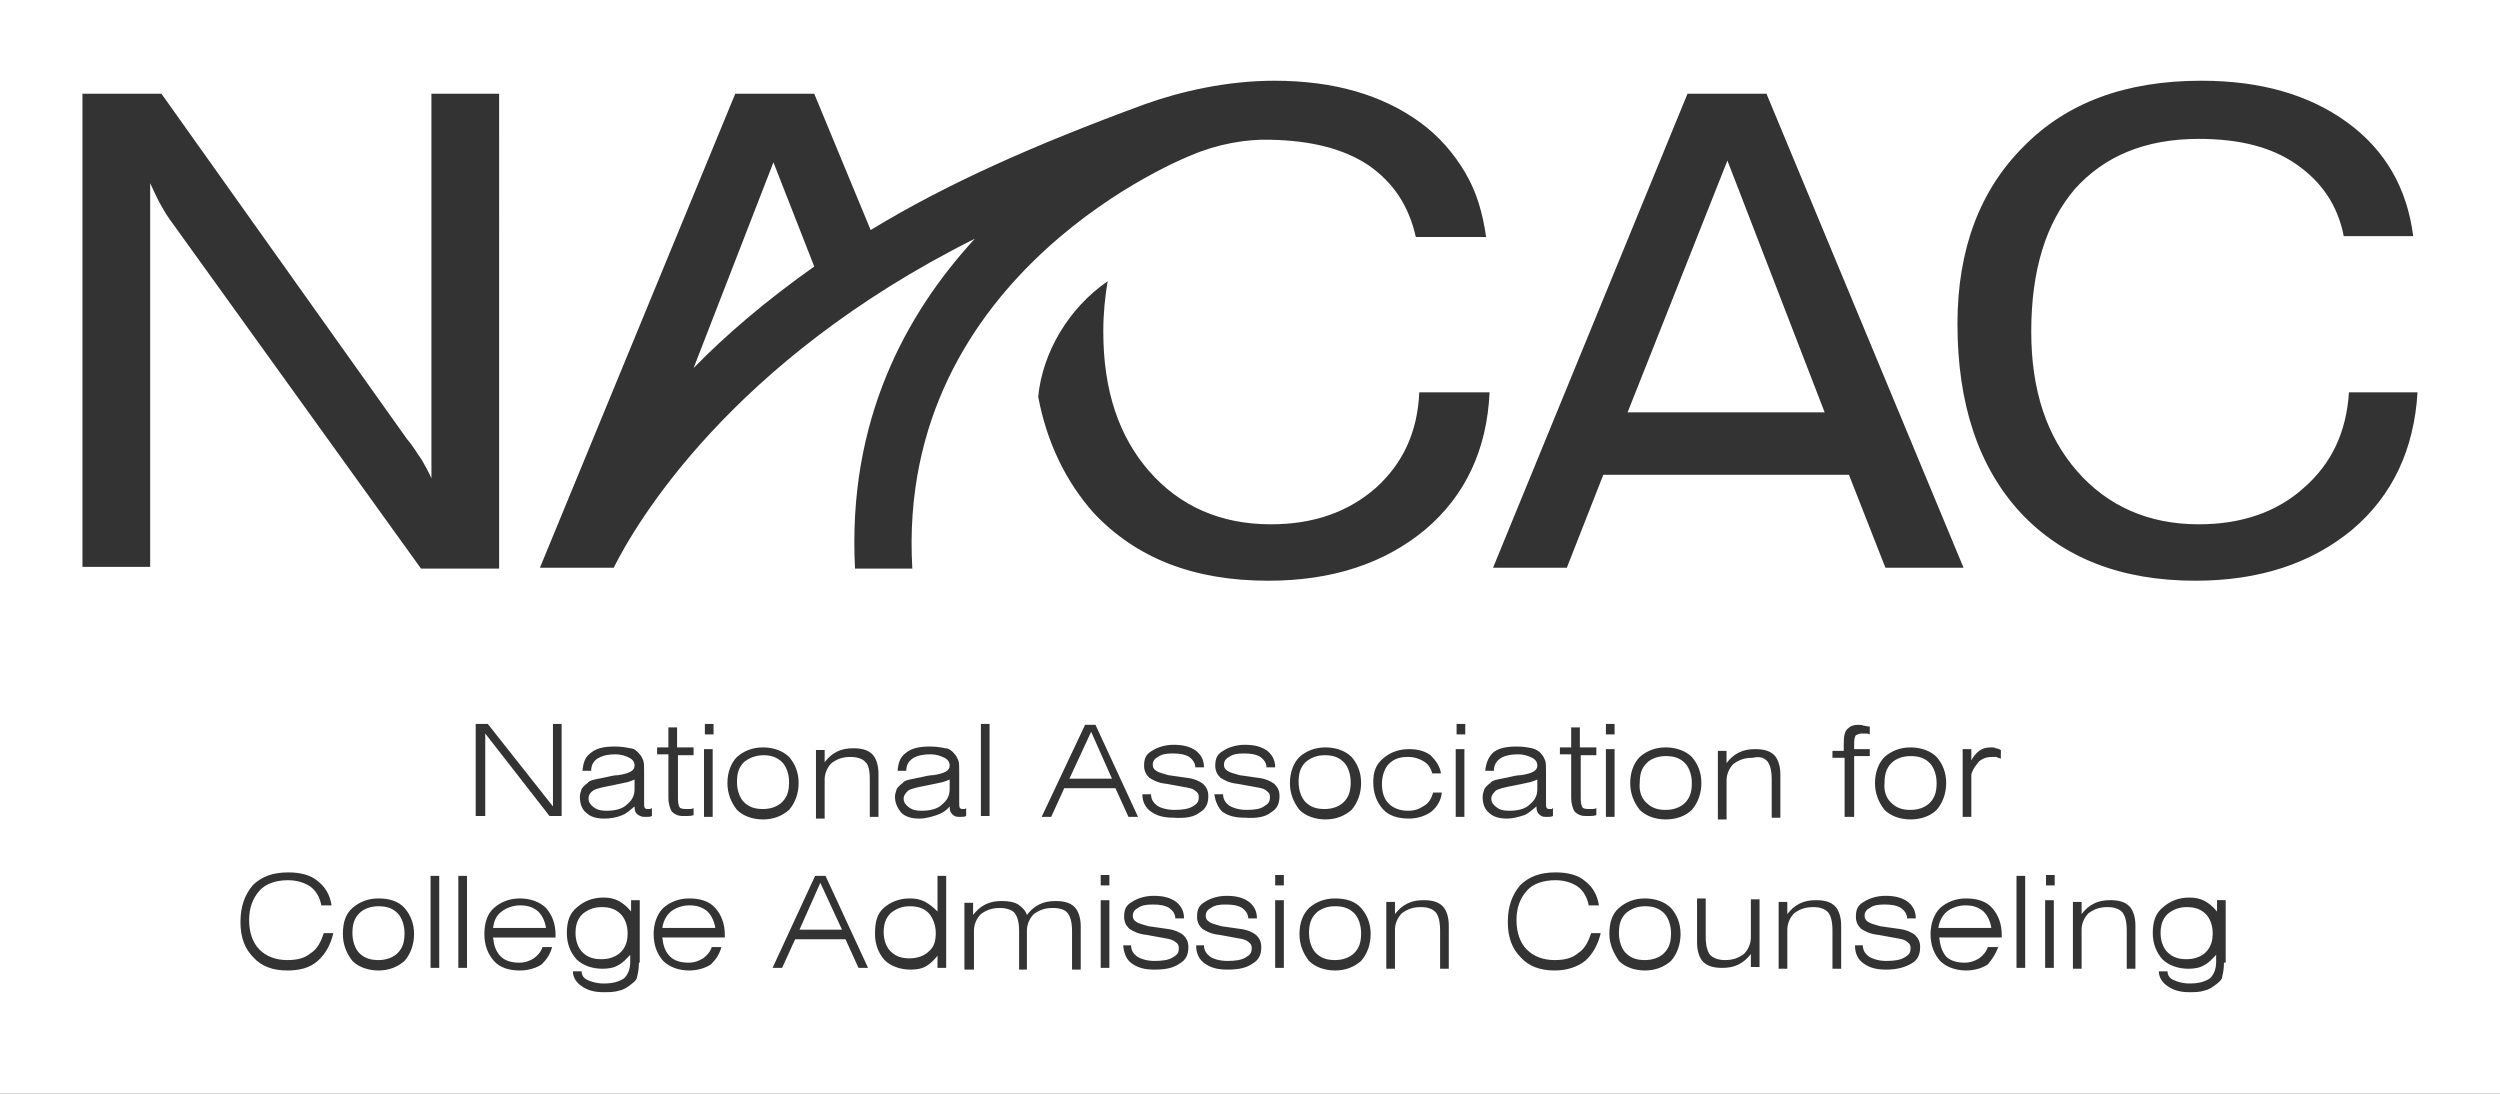 <svg id="Layer_1" xmlns="http://www.w3.org/2000/svg" viewBox="0 0 288 126"><rect x="0" y="0" width="288" height="126" fill="#333333" stroke="none"/><style>.st0{fill:#fff}</style><path class="st0" d="M395.2-7.5v141h-502.5v-141h502.5zM57.5 10.8h-7.8v44.3c-.3-.7-.7-1.4-1.1-2.1-.5-.7-1-1.6-1.7-2.4L18.6 10.8H9.5v54.5h7.8V21.1c.3.7.7 1.5 1 2.1.4.7.7 1.3 1.2 2l29 40.3h9V10.8zm146 0h-9.1L172 65.4h8.5l4.2-10.7H213l4.2 10.7h9l-22.7-54.6zm6.7 36.7l-11.2-29-11.5 29h22.7zm68.3-2.3h-7.9c-.3 4.6-2 8.2-5.2 11-3.1 2.8-7.2 4.2-12.1 4.2-5.8 0-10.5-2.1-14-6.1-3.5-4-5.3-9.3-5.3-16.1 0-7.1 1.7-12.5 5-16.4 3.4-3.8 8.1-5.8 14.3-5.8 4.6 0 8.3.9 11.2 2.9 2.9 2 4.8 4.7 5.5 8.3h8c-.7-5.5-3.2-9.9-7.6-13.1-4.4-3.2-10-4.8-16.8-4.8-8.7 0-15.5 2.5-20.5 7.6-5 5-7.6 11.8-7.6 20.4 0 9.2 2.4 16.5 7.3 21.8 4.9 5.2 11.6 7.8 20.1 7.8 7.4 0 13.4-2 18.1-5.9 4.6-3.9 7.1-9.2 7.5-15.8zM171.2 27.3c-.4-2.8-1.1-5.2-2.4-7.4-1.3-2.2-3-4.2-5.2-5.8-4.4-3.2-10-4.8-16.8-4.8-5.4 0-10.7 1.2-14.9 2.7-12.8 4.7-22.9 9.2-31.6 14.5l-6.5-15.7h-9.1L62.2 65.4h8.5c2.5-5 13.4-23.8 41.6-37.9-7.9 8.6-14.7 20.9-13.8 38h6.6c-2-34.4 32.1-47.6 32.1-47.6 3-1.3 6.4-1.9 9.2-1.8 4.6.1 8.3 1 11.2 2.9 2.9 2 4.7 4.7 5.5 8.3h8.1zm-77.4 3.4l-4.7-12-9.2 23.7c3.8-3.9 8.4-7.8 13.9-11.7zm77.8 14.5h-8.1c-.2 4.6-1.9 8.2-5 11-3.2 2.8-7.2 4.2-12.1 4.2-5.8 0-10.5-2.1-14-6.1-3.5-4-5.3-9.3-5.3-16.1 0-2.1.2-4 .5-5.8-4.5 3.1-7.5 8.2-8 13.3 1 5.3 3.2 9.8 6.4 13.4 4.9 5.2 11.5 7.8 20.1 7.8 7.4 0 13.4-2 18.1-5.9 4.6-3.9 7.1-9.2 7.4-15.8zM56.2 83.4h-1.4V94h1.1v-9.5l7.4 9.5h1.4V83.4h-1v9.5l-7.5-9.5zm16.9 6.4c-.2.1-.5.2-.8.3-.4.1-1 .2-1.9.4-1.1.2-1.9.4-2.1.6-.3.2-.5.5-.5.9s.2.7.6 1c.4.3.8.4 1.5.4.9 0 1.8-.2 2.3-.7.6-.5.9-1 .9-1.8v-1.1zm1.1 4.3h.4c.2 0 .3 0 .5-.1v-.9c-.1 0-.2.1-.2.1h-.2c-.2 0-.3 0-.4-.1-.1-.1-.1-.3-.1-.7v-3.6c0-.6 0-.9-.1-1.2-.1-.2-.2-.5-.4-.7-.3-.4-.7-.7-1.1-.7-.5-.1-1-.2-1.8-.2-1.2 0-2.1.2-2.7.7-.7.5-.9 1.1-1 2.1h1c0-.7.3-1.1.7-1.4.5-.3 1.1-.5 2.1-.5.7 0 1.2.2 1.6.4.4.2.6.5.6.9 0 .6-.6.9-1.9 1.1-.4 0-.7.1-.8.1-.8.2-1.5.3-1.9.4-.4.1-.7.2-.8.4-.3.2-.6.5-.7.7-.1.3-.2.6-.2.9 0 .7.2 1.4.7 1.8.5.5 1.2.7 2.1.7.7 0 1.4-.1 2.1-.4.5-.2.9-.6 1.4-1 0 .5.1.7.3.9.3.2.5.3.8.3zm5.6-8H78v-2.3h-1v2.3h-1.3v.8H77v5c0 .7.2 1.3.4 1.6.3.3.7.5 1.2.5h.6c.2 0 .4 0 .7-.1v-.8c-.2.1-.4.1-.5.1H79c-.4 0-.7-.1-.7-.2-.1-.1-.2-.5-.2-1v-5h1.8v-.9zm1.3.2v7.8h1v-7.8h-1zm1.1-2.9h-1v1.2h1v-1.2zm3.5 4.4c-.6.6-.8 1.3-.8 2.3 0 .9.3 1.8.8 2.3.6.6 1.3.8 2.2.8s1.7-.3 2.2-.8c.6-.6.8-1.3.8-2.3 0-.9-.3-1.8-.8-2.3-.5-.5-1.2-.8-2.1-.8s-1.7.3-2.3.8zm-1.9 2.4c0 1.2.4 2.2 1.1 3.1.7.7 1.8 1.1 3 1.1s2.2-.4 3-1.1c.7-.8 1.1-1.9 1.1-3.1 0-1.2-.4-2.2-1.1-3-.7-.7-1.8-1.1-3-1.1s-2.2.4-3 1.1c-.7.7-1.1 1.8-1.1 3zm16.4-.5v4.4h1v-5c0-1-.3-1.8-.7-2.2-.5-.5-1.2-.7-2.2-.7-.7 0-1.3.1-1.9.4-.6.3-1 .7-1.4 1.2v-1.4h-1V94.3h1v-4.5c0-.7.3-1.4.8-1.9.7-.5 1.3-.7 2.2-.7.7 0 1.4.2 1.7.6.3.2.5.9.5 1.9zm9.2 3.2c0 .5.1.7.3.9.2.2.4.3.7.3h.4c.2 0 .3 0 .5-.1v-.9c-.1 0-.1.1-.1.1h-.2c-.2 0-.3 0-.4-.1-.1-.1-.1-.3-.1-.7v-3.6c0-.6 0-.9-.1-1.2-.1-.2-.2-.5-.4-.7-.3-.4-.7-.7-1.1-.7-.5-.1-1-.2-1.8-.2-1.2 0-2.1.2-2.7.7-.7.5-.9 1.1-1 2.1h1c0-.7.3-1.1.7-1.4s1.1-.5 2.1-.5c.7 0 1.2.2 1.6.4.4.2.6.5.6.9 0 .6-.6.9-1.9 1.1-.4 0-.7.1-.8.1-.8.2-1.5.3-1.9.4-.4.1-.7.2-.8.4-.3.2-.6.5-.7.7-.1.3-.2.6-.2.9 0 .7.3 1.3.7 1.8.5.5 1.2.7 2.1.7.7 0 1.4-.2 2-.4.6-.2 1.1-.5 1.5-1zm-3.2.5c.9 0 1.8-.2 2.3-.7.6-.5.9-1 .9-1.8v-1.1c-.2.1-.5.2-.8.3-.4.1-1 .2-1.9.4-1.1.2-1.9.4-2.1.6s-.5.5-.5.9.2.7.6 1c.4.3.8.4 1.5.4zm7.8-10h-1V94h1V83.4zm9.2 6.3h4.9l-2.4-5.4-2.5 5.4zm5.3 1.1l1.5 3.3h1.1l-4.9-10.6H125l-5 10.6h1.1l1.5-3.3h5.9zm9.7 2.8c.7-.4 1-1 1-1.9 0-.6-.2-1-.6-1.4-.4-.3-1-.6-1.9-.7l-2.1-.3c-.7-.2-1.1-.3-1.4-.5-.3-.2-.4-.4-.4-.7 0-.4.2-.7.6-.9.4-.3.9-.4 1.7-.4.8 0 1.4.1 1.9.4.4.3.7.7.7 1.2h1c0-.8-.3-1.4-.9-1.9-.7-.5-1.5-.7-2.6-.7-1 0-1.9.3-2.5.7-.7.4-.9.9-.9 1.7 0 .6.2 1 .6 1.4.5.3 1 .6 2 .7l2.2.4c.6.1.9.2 1.1.4.3.2.4.4.4.7 0 .6-.2.8-.7 1.1-.5.3-1.2.4-2.1.4-.8 0-1.6-.2-2-.5-.4-.3-.7-.7-.7-1.3h-1c0 .9.4 1.6 1 2 .7.5 1.5.7 2.6.7 1.4.1 2.4-.1 3-.6zm8.2 0c.7-.4 1-1 1-1.9 0-.6-.2-1-.6-1.4-.4-.3-1-.6-1.9-.7l-2.1-.3c-.7-.2-1.1-.3-1.4-.5s-.4-.4-.4-.7c0-.4.2-.7.6-.9.4-.3.9-.4 1.7-.4.8 0 1.4.1 1.9.4.4.3.7.7.7 1.2h1c0-.8-.3-1.4-.9-1.9-.7-.5-1.5-.7-2.6-.7-1 0-1.9.3-2.5.7-.7.4-.9.9-.9 1.7 0 .6.2 1 .6 1.4.5.3 1 .6 2 .7l2.2.4c.6.1.9.2 1.1.4.3.2.4.4.4.7 0 .6-.2.8-.7 1.1-.4.3-1.1.4-2 .4-.8 0-1.5-.2-2-.5-.4-.3-.7-.7-.7-1.3h-1c.1.9.5 1.6.9 2 .7.5 1.5.7 2.6.7 1.4.1 2.4-.1 3-.6zm2.2-3.4c0 1.2.4 2.2 1.1 3.1.7.7 1.8 1.1 3 1.1s2.2-.4 3-1.1c.7-.8 1.1-1.9 1.1-3.1 0-1.2-.4-2.2-1.1-3-.7-.7-1.8-1.1-3-1.1s-2.2.4-3 1.1c-.7.7-1.1 1.8-1.1 3zm1.8-2.4c-.6.6-.8 1.3-.8 2.3 0 .9.3 1.8.8 2.3.6.6 1.3.8 2.2.8s1.7-.3 2.2-.8c.6-.6.8-1.3.8-2.3 0-.9-.3-1.8-.8-2.3-.6-.6-1.3-.8-2.2-.8s-1.6.3-2.2.8zm7.8 2.3c0 1.3.4 2.3 1.1 3.1s1.8 1.1 3 1.1c1 0 1.9-.3 2.6-.8.7-.6 1.1-1.3 1.2-2.2h-1c-.2.7-.5 1.2-1 1.5-.6.4-1.1.6-1.9.6-.9 0-1.7-.3-2.2-.8-.6-.6-.8-1.4-.8-2.3 0-.9.3-1.8.8-2.3.6-.6 1.3-.8 2.2-.8.7 0 1.3.2 1.8.5s.8.7 1 1.4h1c-.1-.8-.6-1.5-1.2-2.1-.7-.5-1.5-.7-2.5-.7-1.2 0-2.2.4-3 1.1s-1.1 1.5-1.1 2.7zm9.5 4h1v-7.8h-1v7.8zm1.1-9.5v-1.2h-1v1.2h1zm8.3 5.2c-.2.1-.5.2-.8.3-.4.1-1 .2-1.9.4-1.1.2-1.9.4-2.1.6s-.5.5-.5.9.2.7.6 1c.4.3.8.4 1.5.4.9 0 1.8-.2 2.3-.7.6-.5.9-1 .9-1.8v-1.1zm-6-1h1c0-.7.3-1.1.7-1.4s1.1-.5 2.1-.5c.7 0 1.2.2 1.6.4.4.2.6.5.6.9 0 .6-.6.9-1.9 1.1-.4 0-.7.1-.8.1-.8.2-1.5.3-1.9.4-.4.1-.7.2-.8.4-.3.2-.6.5-.7.7-.1.3-.2.6-.2.9 0 .7.2 1.4.7 1.8.5.5 1.2.7 2.1.7.7 0 1.4-.2 2-.4.5-.2.9-.6 1.4-1 0 .5.1.7.3.9.2.2.4.3.7.3h.4c.2 0 .3 0 .5-.1v-.9c-.1 0-.1.1-.1.1h-.2c-.2 0-.3 0-.4-.1-.1-.1-.1-.3-.1-.7v-3.6c0-.6 0-.9-.1-1.2-.1-.2-.2-.5-.4-.7-.3-.4-.7-.6-1.1-.7-.5-.1-1-.2-1.8-.2-1.2 0-2.1.2-2.7.7-.5.5-.8 1.1-.9 2.1zm12.7-2.7H182v-2.3h-1v2.3h-1.3v.8h1.3v5c0 .7.2 1.3.4 1.6.3.3.7.5 1.2.5h.6c.2 0 .4 0 .7-.1v-.8c-.2.1-.4.1-.5.1h-.4c-.4 0-.7-.1-.7-.2-.1-.1-.2-.5-.2-1v-5h1.8v-.9zm1.2 8h1v-7.8h-1v7.8zm1-10.7h-1v1.2h1v-1.2zm3.7 9.1c.6.6 1.3.8 2.2.8.9 0 1.7-.3 2.2-.8.6-.6.8-1.3.8-2.3 0-.9-.3-1.8-.8-2.3-.6-.6-1.3-.8-2.2-.8-.9 0-1.7.3-2.2.8-.6.6-.8 1.3-.8 2.3-.1.9.2 1.8.8 2.3zm5.2.8c.7-.8 1.1-1.9 1.1-3.1 0-1.2-.4-2.2-1.1-3-.7-.7-1.8-1.1-3-1.1s-2.2.4-3 1.1c-.7.7-1.1 1.8-1.1 3s.4 2.2 1.1 3.1c.7.7 1.8 1.1 3 1.1s2.3-.4 3-1.1zm8.7-5.6c.3.4.5 1 .5 2.1v4.4h1v-5c0-1-.3-1.8-.7-2.2-.5-.5-1.2-.7-2.2-.7-.7 0-1.3.1-1.9.4-.6.3-1 .7-1.4 1.2v-1.4h-1V94.4h1v-4.5c0-.7.3-1.4.8-1.9.7-.5 1.3-.7 2.2-.7.9-.2 1.3 0 1.7.4zm8.9-.6v7h1.1v-7h1.8v-.8h-1.8v-.7c0-.5.1-.8.2-.9.2-.1.4-.2.7-.2h.4c.1 0 .3 0 .5.1v-.9c-.3 0-.5-.1-.7-.1-.2-.1-.4-.1-.6-.1-.7 0-1 .2-1.3.5-.3.3-.4.8-.4 1.8v.7h-1.3v.8h1.4zm5.4 5.4c.6.6 1.3.8 2.2.8s1.7-.3 2.2-.8c.6-.6.8-1.3.8-2.3 0-.9-.3-1.8-.8-2.3-.6-.6-1.3-.8-2.2-.8s-1.7.3-2.2.8c-.6.6-.8 1.3-.8 2.3-.1.9.2 1.8.8 2.3zm5.2.8c.7-.8 1.1-1.9 1.1-3.1 0-1.2-.4-2.2-1.1-3-.7-.7-1.8-1.1-3-1.1s-2.2.4-3 1.1c-.7.7-1.1 1.8-1.1 3s.4 2.2 1.1 3.1c.7.7 1.8 1.1 3 1.1s2.3-.4 3-1.1zm7.4-5.9v-1c-.2-.1-.4-.2-.6-.2-.1-.1-.3-.1-.5-.1-.6 0-1 .1-1.4.4-.4.3-.7.7-.9 1.1v-1.3h-1v7.8h1v-4.9c.2-.7.6-1.1.9-1.5.4-.3.8-.5 1.5-.5h.5c.1.1.3.1.5.2zM27.7 106.2c0 1.8.5 3.1 1.5 4.1.9 1 2.2 1.5 3.9 1.5 1.4 0 2.6-.3 3.5-1.1.9-.8 1.5-1.9 1.8-3.2h-1.1c-.3.9-.7 1.8-1.5 2.3-.7.6-1.6.8-2.7.8-1.3 0-2.4-.4-3.2-1.2-.8-.8-1.2-2-1.2-3.4s.4-2.5 1.2-3.4c.7-.8 1.9-1.2 3.3-1.2 1 0 1.9.3 2.5.7.7.5 1.1 1.2 1.3 2.1v.1h1.2c-.2-1.2-.7-2.1-1.6-2.8-.8-.7-2-1-3.4-1-1.8 0-3.1.5-4.1 1.5-.9 1.1-1.4 2.4-1.4 4.2zm13.7-1c-.6.6-.8 1.3-.8 2.3 0 .9.3 1.8.8 2.3.6.6 1.3.8 2.2.8.9 0 1.7-.3 2.2-.8.6-.6.8-1.3.8-2.3 0-.9-.3-1.8-.8-2.3-.6-.6-1.3-.8-2.2-.8-.9 0-1.7.3-2.2.8zm-1.9 2.4c0 1.2.4 2.2 1.1 3.1.7.7 1.8 1.1 3 1.1s2.2-.4 3-1.1c.7-.8 1.1-1.9 1.1-3.1 0-1.2-.4-2.2-1.1-3s-1.8-1.1-3-1.1-2.2.4-3 1.1-1.1 1.7-1.1 3zm10.1 3.9h1v-10.6h-1v10.6zm3.2 0h1v-10.6h-1v10.6zm4-4.6h6.1c-.1-.7-.4-1.4-.9-1.9-.6-.5-1.2-.7-2.1-.7-.8 0-1.6.3-2.1.7-.7.5-.9 1.2-1 1.9zm6.8 2.2h-1.1c-.2.6-.6 1-1 1.3-.5.3-1 .5-1.7.5-.8 0-1.6-.2-2.1-.7-.6-.6-.8-1.3-.9-2.2H64v-.3c0-1.3-.4-2.3-1.1-3.1-.7-.7-1.8-1.1-3-1.1s-2.2.4-3 1.1-1.1 1.8-1.1 3c0 1.3.4 2.3 1.1 3.1s1.8 1.1 3 1.1c1 0 1.9-.3 2.5-.7.6-.6 1-1.2 1.2-2m0 0l.1-.2c0 .1-.1.2-.1.2m1.7-1.6c0 1.2.4 2.2 1.1 3 .7.7 1.8 1.1 3 1.1.7 0 1.3-.1 1.8-.4.6-.3.9-.7 1.4-1.2v.8c0 .9-.3 1.5-.7 1.9-.6.4-1.3.6-2.4.6-.7 0-1.4-.2-1.8-.4-.5-.2-.7-.6-.7-1h-1c0 .7.4 1.3 1 1.7.7.5 1.5.7 2.5.7.7 0 1.3 0 1.9-.2.5-.1.9-.4 1.3-.7.4-.3.7-.6.7-.9.1-.4.2-.9.2-1.6h.1v-7.2h-1v1.3c-.5-.6-.9-.9-1.4-1.2-.6-.3-1.1-.4-1.8-.4-1.2 0-2.2.4-3 1.1-.9.7-1.2 1.7-1.2 3zm1.8-2.2c-.6.6-.8 1.3-.8 2.2 0 .9.3 1.7.8 2.2.6.6 1.3.8 2.2.8.9 0 1.7-.3 2.2-.8.6-.6.8-1.3.8-2.2 0-.9-.3-1.7-.8-2.2-.6-.6-1.3-.8-2.2-.8-.9 0-1.6.3-2.2.8zm16 3.8l.1-.2c0 .1 0 .2-.1.2m-6.8-2.2h6.1c-.1-.7-.4-1.4-.9-1.9-.6-.5-1.2-.7-2.1-.7-.8 0-1.6.3-2.1.7-.6.5-.9 1.2-1 1.9zm6.8 2.2H82c-.2.6-.6 1-1 1.3-.5.3-1 .5-1.7.5-.8 0-1.6-.2-2.1-.7-.6-.6-.8-1.3-.9-2.2h7.2v-.3c0-1.3-.4-2.3-1.1-3.1s-1.8-1.1-3-1.1-2.2.4-3 1.1c-.7.7-1.1 1.8-1.1 3 0 1.3.4 2.3 1.1 3.1.7.7 1.8 1.1 3 1.1 1 0 1.9-.3 2.5-.7.6-.6 1-1.2 1.2-2m11.4-7.4l-2.4 5.4H97l-2.5-5.4zm-5.5 9.8h1.1l1.5-3.3h5.8l1.5 3.3h1.1l-4.9-10.6h-1.2L89 111.5zm11.8-3.9c0 1.2.4 2.2 1.1 3 .7.7 1.8 1.1 3 1.1.7 0 1.3-.1 1.8-.4.5-.3.9-.7 1.3-1.2v1.4h1v-10.6h-1v4.1c-.5-.5-.9-.8-1.4-1.1-.6-.3-1.1-.4-1.8-.4-1.2 0-2.2.4-3 1.1s-1 1.7-1 3zm1.8-2.4c-.6.6-.8 1.3-.8 2.2 0 .9.3 1.7.8 2.2.6.6 1.3.8 2.2.8s1.7-.3 2.2-.8c.6-.5.8-1.2.8-2.1 0-.9-.3-1.7-.8-2.3-.6-.6-1.3-.8-2.2-.8s-1.6.3-2.2.8zm8.6 6.5h1v-4.5c0-.7.3-1.4.8-1.9.7-.5 1.3-.7 2.2-.7.7 0 1.4.2 1.7.6.3.4.5 1 .5 2.1v4.4h.9v-4.5c0-.7.3-1.4.8-1.9.7-.5 1.3-.7 2.2-.7.8 0 1.4.2 1.7.6.3.4.5 1 .5 2.1v4.4h1v-5c0-1-.3-1.8-.7-2.2-.5-.5-1.2-.7-2.2-.7-.7 0-1.3.1-1.9.4-.6.3-1 .7-1.4 1.2-.2-.6-.6-.9-1-1.2-.5-.3-1.1-.4-1.9-.4-.7 0-1.3.1-1.9.4-.6.3-1 .7-1.4 1.2V104h-1v7.8-.1zm15.6-.2h1v-7.8h-1v7.8zm1-9.5v-1.2h-1v1.2h1zm1.6 7c.1.9.4 1.6 1 2 .7.5 1.5.7 2.6.7 1.3 0 2.2-.2 2.9-.7.7-.4 1-1 1-1.9 0-.6-.2-1-.6-1.4-.4-.3-1-.6-1.9-.7l-2.1-.3c-.7-.2-1.1-.3-1.4-.5-.3-.2-.4-.4-.4-.7 0-.4.2-.7.6-.9.4-.3.9-.4 1.7-.4.8 0 1.4.1 1.9.4.4.3.7.7.7 1.2h1c0-.8-.3-1.4-.9-1.9-.7-.5-1.5-.7-2.6-.7-1 0-1.9.3-2.5.7-.7.4-.9.9-.9 1.7 0 .6.2 1 .6 1.4.5.3 1 .6 2 .7l2.2.4c.6.1.8.2 1.1.4.3.2.4.4.4.7 0 .6-.2.8-.7 1.1-.5.3-1.2.4-2.1.4-.8 0-1.5-.2-2-.5-.4-.3-.7-.7-.7-1.3h-.9zm8.4 0c0 .9.4 1.6 1 2 .7.5 1.5.7 2.6.7 1.3 0 2.2-.2 2.9-.7.7-.4 1-1 1-1.9 0-.6-.2-1-.6-1.4-.4-.3-1-.6-1.9-.7l-2.1-.3c-.7-.2-1.1-.3-1.4-.5-.3-.2-.4-.4-.4-.7 0-.4.2-.7.6-.9.4-.3.9-.4 1.7-.4.8 0 1.4.1 1.9.4.4.3.7.7.7 1.2h1c0-.8-.3-1.4-.9-1.9-.7-.5-1.5-.7-2.6-.7-1 0-1.9.3-2.5.7-.7.4-.9.9-.9 1.7 0 .6.2 1 .6 1.4.5.3 1 .6 2 .7l2.2.4c.6.1.9.2 1.1.4.3.2.4.4.4.7 0 .6-.2.8-.7 1.1-.5.3-1.2.4-2.1.4-.8 0-1.6-.2-2-.5-.4-.3-.7-.7-.7-1.3h-.9zm10.1-7v-1.2h-1v1.2h1zm-1 9.5h1v-7.8h-1v7.8zm4.7-6.3c-.6.6-.8 1.3-.8 2.3 0 .9.3 1.8.8 2.3.6.6 1.3.8 2.2.8.9 0 1.7-.3 2.2-.8.6-.6.8-1.3.8-2.3 0-.9-.3-1.8-.8-2.3-.6-.6-1.3-.8-2.2-.8-.9 0-1.7.3-2.2.8zm-1.9 2.4c0 1.2.4 2.2 1.1 3.1.7.7 1.8 1.1 3 1.1s2.2-.4 3-1.1c.7-.8 1.1-1.9 1.1-3.1 0-1.2-.4-2.2-1.1-3s-1.8-1.1-3-1.1-2.2.4-3 1.1c-.7.7-1.1 1.7-1.1 3zm10 4h1v-4.5c0-.7.3-1.4.8-1.9.7-.5 1.3-.7 2.2-.7.8 0 1.3.2 1.7.6.3.4.5 1 .5 2.1v4.4h1v-5c0-1-.3-1.8-.7-2.2-.5-.5-1.2-.7-2.2-.7-.7 0-1.3.1-1.9.4-.6.3-1 .7-1.4 1.2v-1.4h-1v7.7zm14-5.4c0 1.8.5 3.1 1.5 4.1.9 1 2.2 1.5 3.9 1.5 1.4 0 2.6-.4 3.5-1.1.9-.8 1.5-1.9 1.8-3.2h-1.1c-.3.9-.7 1.8-1.5 2.3-.7.6-1.6.8-2.7.8-1.3 0-2.4-.4-3.2-1.2-.8-.8-1.2-2-1.2-3.4s.4-2.5 1.2-3.4c.7-.8 1.9-1.2 3.3-1.2 1 0 1.9.3 2.5.7.7.5 1.1 1.2 1.3 2.1v.1h1.2c-.2-1.2-.7-2.1-1.6-2.8-.8-.7-2-1-3.4-1-1.8 0-3.1.5-4.1 1.5-.9 1.1-1.4 2.4-1.4 4.2zm13.6-1c-.6.6-.8 1.3-.8 2.3 0 .9.3 1.8.8 2.3.6.6 1.3.8 2.2.8s1.7-.3 2.2-.8c.6-.6.8-1.3.8-2.3 0-.9-.3-1.8-.8-2.3-.6-.6-1.3-.8-2.2-.8s-1.6.3-2.2.8zm-1.9 2.4c0 1.2.5 2.2 1.1 3.1.7.7 1.8 1.1 3 1.1s2.2-.4 3-1.1c.7-.8 1.1-1.9 1.1-3.1 0-1.2-.4-2.2-1.1-3-.7-.7-1.8-1.1-3-1.1s-2.2.4-3 1.1-1.1 1.7-1.1 3zm10.1 1c0 1 .3 1.8.7 2.2.5.5 1.2.7 2.2.7.7 0 1.3-.1 1.9-.4.6-.3 1-.7 1.4-1.2v1.5h1v-7.8h-1v4.4c0 .7-.3 1.4-.8 1.9-.7.5-1.3.7-2.2.7-.7 0-1.3-.2-1.7-.6-.3-.4-.5-1-.5-2.1v-4.4h-1v5.1zm9.4 3h1v-4.5c0-.7.3-1.4.8-1.9.7-.5 1.3-.7 2.2-.7.8 0 1.3.2 1.7.6.3.4.5 1 .5 2.1v4.4h1v-5c0-1-.3-1.8-.7-2.2-.5-.5-1.2-.7-2.2-.7-.7 0-1.3.1-1.9.4-.6.3-1 .7-1.4 1.2v-1.4h-1v7.7zm8.8-2.6c0 .9.4 1.6 1 2 .7.5 1.5.7 2.6.7 1.3 0 2.2-.3 2.9-.7.7-.4 1-1 1-1.9 0-.6-.2-1-.6-1.4-.4-.3-1-.6-1.9-.7l-2.1-.3c-.7-.2-1.1-.3-1.4-.5-.3-.2-.4-.4-.4-.7 0-.4.2-.7.6-.9.4-.3.9-.4 1.7-.4.8 0 1.4.1 1.9.4.4.3.7.7.7 1.2h1c0-.8-.3-1.4-.9-1.9-.7-.5-1.5-.7-2.6-.7-1 0-1.9.3-2.5.7-.7.4-.9.9-.9 1.7 0 .6.2 1 .6 1.4.5.3 1 .6 2 .7l2.2.4c.6.1.9.2 1.1.4.3.2.4.4.4.7 0 .6-.2.8-.7 1.1-.5.3-1.2.4-2.1.4-.8 0-1.5-.2-2-.5-.4-.3-.7-.7-.7-1.3h-.9zm16.5.1l.1-.2c-.1.1-.1.2-.1.2m-6.9-2.2h6.1c-.1-.7-.4-1.4-.9-1.9-.6-.5-1.2-.7-2.1-.7-.8 0-1.6.3-2.1.7-.6.5-.9 1.2-1 1.9zm6.9 2.2H229c-.2.6-.6 1-1 1.3-.5.3-1 .5-1.7.5-.8 0-1.6-.2-2.1-.7-.5-.6-.7-1.3-.8-2.2h7.2v-.3c0-1.3-.4-2.3-1.1-3.1s-1.8-1.1-3-1.1-2.2.4-3 1.1c-.7.7-1.1 1.8-1.1 3 0 1.3.4 2.3 1.1 3.1.7.7 1.8 1.1 3 1.1 1 0 1.9-.3 2.5-.7.5-.6.9-1.2 1.2-2m2.1 2.4h1v-10.6h-1v10.6zm4.4-9.5v-1.2h-1v1.2h1zm-1.1 9.5h1v-7.8h-1v7.8zm3.2.1h1v-4.5c0-.7.3-1.4.8-1.9.7-.5 1.3-.7 2.2-.7.8 0 1.3.2 1.7.6.3.4.5 1 .5 2.1v4.4h1v-5c0-1-.3-1.8-.7-2.2-.5-.5-1.2-.7-2.2-.7-.7 0-1.3.1-1.9.4-.6.3-1 .7-1.4 1.2v-1.4h-1v7.7zm10.9-6.3c-.6.6-.8 1.3-.8 2.2 0 .9.3 1.7.8 2.2.6.6 1.3.8 2.2.8.9 0 1.7-.3 2.2-.8.6-.6.8-1.3.8-2.2 0-.9-.3-1.7-.8-2.2-.6-.6-1.3-.8-2.2-.8-.9 0-1.6.3-2.2.8zm-1.7 2.2c0 1.2.4 2.2 1.1 3 .7.7 1.8 1.1 3 1.1.7 0 1.3-.1 1.8-.4.6-.3.9-.7 1.4-1.2v.8c0 .9-.3 1.5-.7 1.9-.6.4-1.3.6-2.4.6-.7 0-1.4-.2-1.8-.4-.5-.2-.7-.6-.7-1h-1c0 .7.4 1.3 1 1.7.7.5 1.5.7 2.5.7.7 0 1.2 0 1.8-.2.5-.1.9-.4 1.3-.7.4-.3.7-.6.7-.9.1-.4.2-.9.2-1.6h.2v-7.2h-1v1.3c-.5-.6-.9-.9-1.4-1.2-.6-.3-1.1-.4-1.8-.4-1.2 0-2.2.4-3 1.1-.9.7-1.2 1.7-1.2 3z"/></svg>